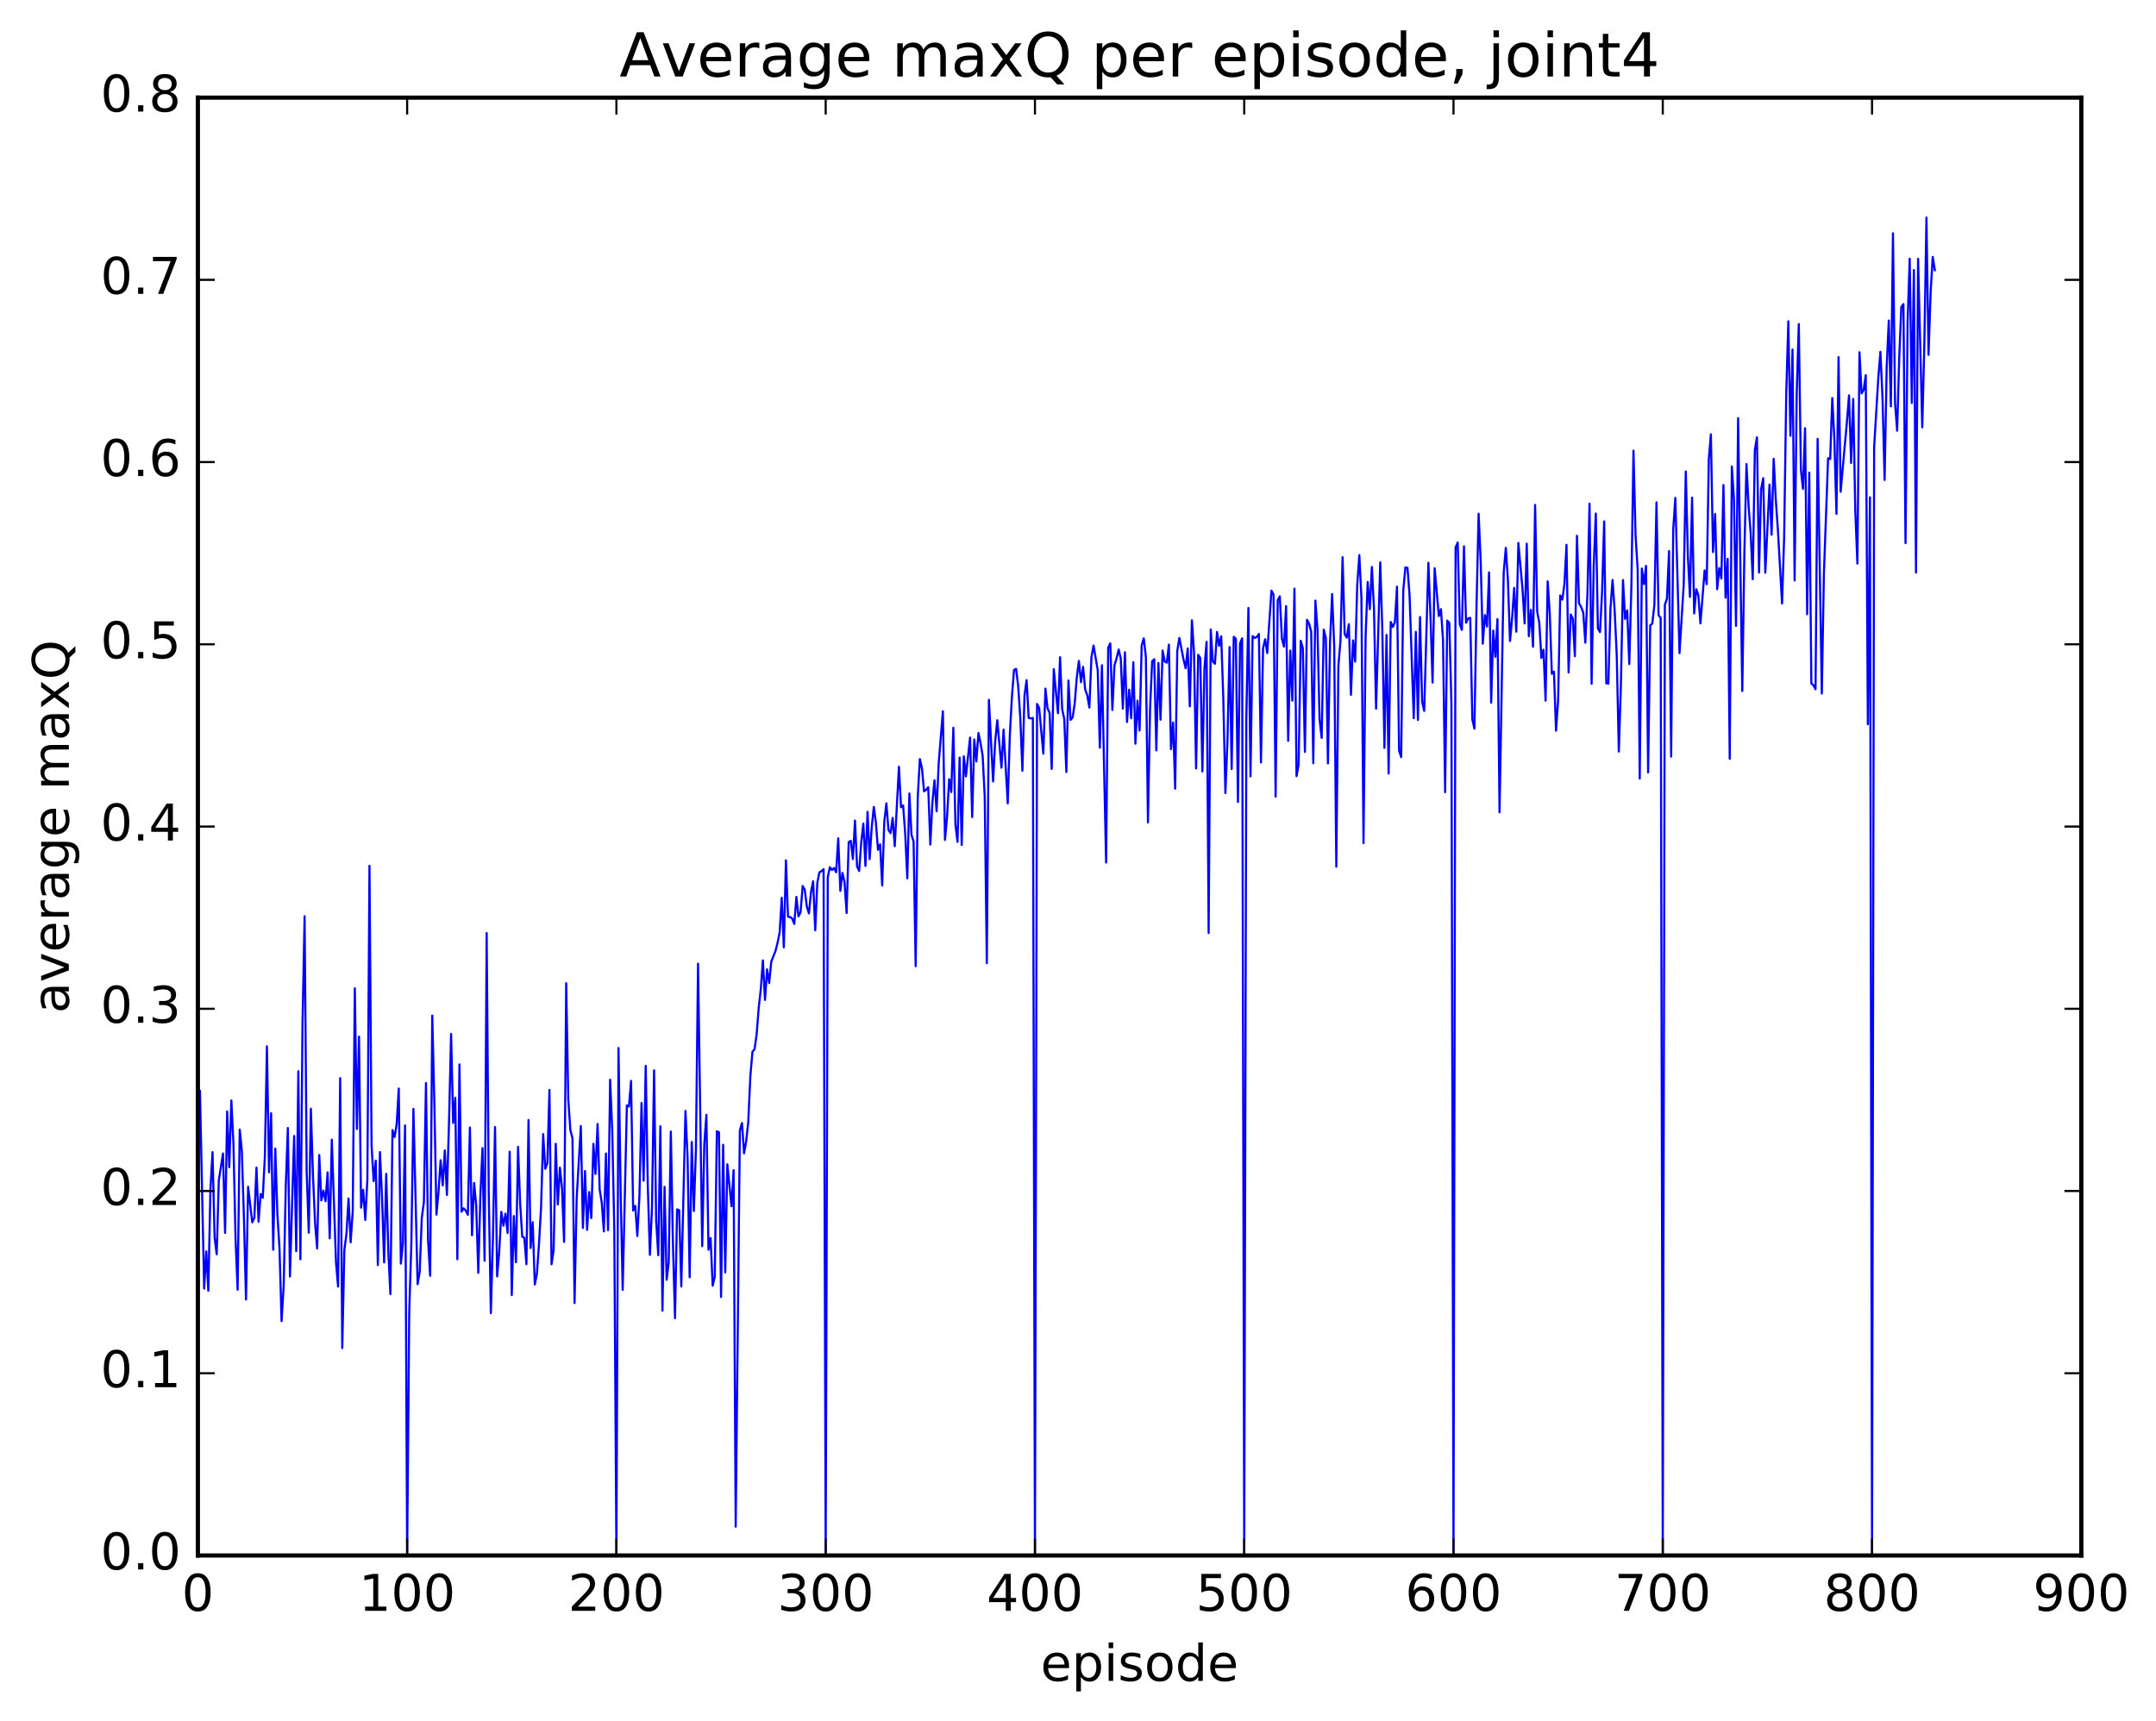 <?xml version="1.0" encoding="utf-8" standalone="no"?>
<!DOCTYPE svg PUBLIC "-//W3C//DTD SVG 1.1//EN"
  "http://www.w3.org/Graphics/SVG/1.1/DTD/svg11.dtd">
<!-- Created with matplotlib (http://matplotlib.org/) -->
<svg height="408pt" version="1.1" viewBox="0 0 511 408" width="511pt" xmlns="http://www.w3.org/2000/svg" xmlns:xlink="http://www.w3.org/1999/xlink">
 <defs>
  <style type="text/css">
*{stroke-linecap:butt;stroke-linejoin:round;stroke-miterlimit:100000;}
  </style>
 </defs>
 <g id="figure_1">
  <g id="patch_1">
   <path d="M 0 408.169 
L 511.95 408.169 
L 511.95 0 
L 0 0 
z
" style="fill:#ffffff;"/>
  </g>
  <g id="axes_1">
   <g id="patch_2">
    <path d="M 46.898 368.742 
L 493.298 368.742 
L 493.298 23.142 
L 46.898 23.142 
z
" style="fill:#ffffff;"/>
   </g>
   <g id="line2d_1">
    <path clip-path="url(#p484a977a6e)" d="M 47.394 258.633 
L 48.386 305.475 
L 48.882 296.656 
L 49.377 305.986 
L 49.873 281.97 
L 50.37 273.126 
L 50.865 293.361 
L 51.361 297.338 
L 51.858 279.833 
L 52.849 273.449 
L 53.346 292.278 
L 53.842 263.487 
L 54.337 276.694 
L 54.834 260.88 
L 55.33 271.113 
L 55.825 293.657 
L 56.322 305.744 
L 56.818 267.768 
L 57.313 272.715 
L 57.809 288.52 
L 58.306 308.063 
L 58.801 281.342 
L 59.794 289.768 
L 60.289 288.653 
L 60.785 276.797 
L 61.282 289.604 
L 61.778 283.055 
L 62.273 283.966 
L 62.77 274.312 
L 63.266 248.039 
L 63.761 277.912 
L 64.257 263.913 
L 64.754 296.261 
L 65.249 272.296 
L 65.746 287.853 
L 66.242 295.925 
L 66.737 313.183 
L 67.234 304.839 
L 67.73 281.268 
L 68.225 267.402 
L 68.722 302.604 
L 69.713 269.287 
L 70.21 296.608 
L 70.706 253.943 
L 71.201 298.528 
L 71.698 242.67 
L 72.194 217.204 
L 72.689 277.951 
L 73.186 292.227 
L 73.681 262.828 
L 74.177 278.586 
L 74.674 289.904 
L 75.169 295.955 
L 75.665 273.813 
L 76.162 284.57 
L 76.657 282.238 
L 77.153 284.767 
L 77.65 277.912 
L 78.145 293.558 
L 78.641 270.179 
L 79.633 299.134 
L 80.129 305.002 
L 80.626 255.592 
L 81.121 319.57 
L 81.618 296.309 
L 82.114 292.528 
L 82.609 284.11 
L 83.106 294.51 
L 83.602 287.115 
L 84.097 234.286 
L 84.594 267.627 
L 85.09 245.747 
L 85.585 286.295 
L 86.082 282.066 
L 86.578 289.198 
L 87.073 279.591 
L 87.57 205.245 
L 88.066 271.547 
L 88.561 280.011 
L 89.058 275.132 
L 89.553 299.905 
L 90.049 273.108 
L 90.546 283.869 
L 91.041 299.271 
L 91.537 278.279 
L 92.034 296.549 
L 92.529 306.78 
L 93.025 267.899 
L 93.522 269.53 
L 94.017 266.511 
L 94.513 258.04 
L 95.01 299.547 
L 95.505 294.636 
L 96.001 266.786 
L 96.498 368.742 
L 96.993 310.978 
L 97.49 294.899 
L 97.986 262.879 
L 98.978 304.436 
L 99.474 301.485 
L 99.969 288.682 
L 100.466 285.011 
L 100.962 256.753 
L 101.457 294.02 
L 101.954 302.435 
L 102.45 240.755 
L 102.945 261.295 
L 103.442 287.934 
L 103.938 282.487 
L 104.433 275.043 
L 104.93 281.006 
L 105.425 272.719 
L 105.921 283.276 
L 106.418 266.168 
L 106.913 245.117 
L 107.409 266.21 
L 107.906 260.211 
L 108.401 298.516 
L 108.897 252.326 
L 109.394 287.235 
L 109.889 286.445 
L 110.385 286.98 
L 110.882 287.985 
L 111.377 267.288 
L 111.874 292.831 
L 112.37 280.432 
L 112.865 285.774 
L 113.362 301.744 
L 113.858 283.356 
L 114.353 272.185 
L 114.85 298.868 
L 115.346 221.187 
L 115.841 282.984 
L 116.338 311.303 
L 116.834 293.389 
L 117.329 267.171 
L 117.826 302.585 
L 118.322 296.783 
L 118.817 287.294 
L 119.314 290.558 
L 119.809 287.706 
L 120.305 292.298 
L 120.802 273.025 
L 121.297 307.021 
L 121.793 288.267 
L 122.29 299.232 
L 122.785 271.878 
L 123.281 285.291 
L 123.778 293.185 
L 124.273 293.414 
L 124.769 299.691 
L 125.266 265.511 
L 125.761 295.846 
L 126.257 289.727 
L 126.754 304.501 
L 127.249 301.988 
L 127.746 294.921 
L 128.242 286.22 
L 128.738 268.841 
L 129.233 277.079 
L 129.73 275.713 
L 130.226 258.387 
L 130.721 299.711 
L 131.218 296.341 
L 131.714 271.141 
L 132.209 285.519 
L 132.706 276.809 
L 133.202 281.646 
L 133.697 294.414 
L 134.194 233.077 
L 134.69 260.669 
L 135.185 267.868 
L 135.681 269.833 
L 136.178 308.899 
L 136.673 284.194 
L 137.666 266.942 
L 138.161 291.1 
L 138.657 277.613 
L 139.154 291.552 
L 139.649 282.586 
L 140.145 288.764 
L 140.642 271.15 
L 141.137 278.302 
L 141.633 266.452 
L 142.13 282.014 
L 142.625 285.11 
L 143.121 291.91 
L 143.618 273.454 
L 144.113 291.616 
L 144.609 255.965 
L 145.106 267.931 
L 145.601 291.616 
L 146.097 368.742 
L 146.594 248.436 
L 147.089 282.015 
L 147.585 305.785 
L 148.577 262.039 
L 149.073 262.323 
L 149.57 256.242 
L 150.065 286.973 
L 150.561 285.871 
L 151.058 293.014 
L 151.554 283.597 
L 152.049 261.485 
L 152.546 279.887 
L 153.042 252.677 
L 153.537 281.18 
L 154.034 297.479 
L 154.53 286.354 
L 155.025 253.725 
L 155.522 289.425 
L 156.018 297.553 
L 156.513 266.994 
L 157.01 310.704 
L 157.506 281.342 
L 158.001 303.396 
L 158.498 299.224 
L 158.994 268.256 
L 159.489 294.574 
L 159.986 312.477 
L 160.482 286.689 
L 160.977 286.894 
L 161.474 304.973 
L 162.465 263.365 
L 162.962 274.292 
L 163.458 302.785 
L 163.953 270.716 
L 164.45 287.084 
L 164.946 272.457 
L 165.441 228.446 
L 166.434 295.407 
L 166.929 271.2 
L 167.425 264.277 
L 167.922 296.254 
L 168.417 293.51 
L 168.913 304.797 
L 169.41 302.589 
L 169.905 268.194 
L 170.401 268.405 
L 170.898 307.464 
L 171.393 271.378 
L 171.889 301.622 
L 172.386 276.011 
L 173.377 285.95 
L 173.874 277.393 
L 174.369 361.92 
L 175.362 267.97 
L 175.857 266.229 
L 176.353 273.41 
L 176.85 270.551 
L 177.345 266.069 
L 177.841 255.154 
L 178.338 249.331 
L 178.833 248.734 
L 179.329 245.24 
L 179.826 238.907 
L 180.321 234.466 
L 180.817 227.668 
L 181.314 237.043 
L 181.81 229.798 
L 182.305 233.042 
L 182.802 227.945 
L 183.793 225.468 
L 184.29 223.516 
L 184.786 221.058 
L 185.281 212.813 
L 185.778 224.577 
L 186.274 203.943 
L 186.769 217.335 
L 187.266 217.395 
L 187.762 217.752 
L 188.257 219.03 
L 188.754 212.616 
L 189.25 217.223 
L 189.745 216.252 
L 190.242 210.038 
L 190.738 210.901 
L 191.233 214.926 
L 191.73 216.53 
L 192.226 211.409 
L 192.721 208.909 
L 193.218 220.536 
L 193.714 209.291 
L 194.209 206.794 
L 194.706 206.526 
L 195.202 206.049 
L 195.697 368.742 
L 196.194 207.985 
L 196.69 205.574 
L 197.185 206.246 
L 197.681 205.773 
L 198.178 206.792 
L 198.673 198.729 
L 199.169 211.195 
L 199.666 206.939 
L 200.161 209.084 
L 200.657 216.44 
L 201.154 199.618 
L 201.649 199.331 
L 202.145 203.659 
L 202.642 194.517 
L 203.137 205.389 
L 203.633 206.48 
L 204.13 199.625 
L 204.625 195.245 
L 205.121 205.291 
L 205.618 192.451 
L 206.113 203.655 
L 206.609 196.107 
L 207.106 191.299 
L 207.601 195.077 
L 208.097 201.46 
L 208.594 200.163 
L 209.089 209.92 
L 209.585 194.853 
L 210.082 190.426 
L 210.577 196.735 
L 211.073 197.509 
L 211.57 193.891 
L 212.065 200.598 
L 213.058 181.746 
L 213.554 191.368 
L 214.049 190.952 
L 214.546 197.637 
L 215.042 208.224 
L 215.537 188.109 
L 216.034 197.89 
L 216.53 199.518 
L 217.025 229.049 
L 217.522 188.931 
L 218.018 179.943 
L 218.513 182.099 
L 219.01 187.593 
L 219.506 187.223 
L 220.001 186.619 
L 220.498 200.222 
L 220.994 190.157 
L 221.489 184.973 
L 221.986 192.329 
L 222.482 180.97 
L 223.474 168.613 
L 223.97 199.114 
L 224.465 193.708 
L 224.962 184.71 
L 225.458 187.772 
L 225.953 172.518 
L 226.45 195.481 
L 226.946 199.566 
L 227.441 179.593 
L 227.938 200.298 
L 228.434 179.294 
L 228.929 184.062 
L 229.922 174.849 
L 230.417 193.696 
L 230.913 175.309 
L 231.41 180.522 
L 231.905 173.758 
L 232.401 176.175 
L 232.898 179.16 
L 233.393 188.817 
L 233.889 228.336 
L 234.386 165.895 
L 235.377 185.251 
L 235.874 175.72 
L 236.369 170.732 
L 237.362 182.002 
L 237.857 172.959 
L 238.85 190.441 
L 239.345 174.25 
L 239.841 165.117 
L 240.338 158.826 
L 240.833 158.558 
L 241.329 162.733 
L 241.826 170.261 
L 242.321 182.712 
L 242.817 164.948 
L 243.314 161.23 
L 243.81 170.182 
L 244.305 170.295 
L 244.802 170.192 
L 245.298 368.742 
L 245.793 166.878 
L 246.29 167.834 
L 247.281 178.676 
L 247.778 163.23 
L 248.274 167.919 
L 248.769 168.987 
L 249.266 182.279 
L 249.762 158.635 
L 250.754 169.076 
L 251.25 155.807 
L 251.745 168.102 
L 252.242 170.445 
L 252.738 183.014 
L 253.233 161.332 
L 253.73 170.662 
L 254.226 170.099 
L 254.721 166.747 
L 255.218 160.57 
L 255.714 156.682 
L 256.209 161.725 
L 256.705 158.076 
L 257.202 163.47 
L 257.697 164.826 
L 258.193 167.735 
L 258.69 155.753 
L 259.185 153.033 
L 260.178 158.884 
L 260.673 177.247 
L 261.17 157.708 
L 262.161 204.482 
L 262.658 153.553 
L 263.154 152.512 
L 263.649 168.31 
L 264.146 157.721 
L 264.642 156.091 
L 265.137 153.967 
L 265.634 156.103 
L 266.13 167.984 
L 266.625 154.634 
L 267.122 171.167 
L 267.618 163.504 
L 268.113 170.263 
L 268.61 156.998 
L 269.106 176.305 
L 269.601 166.103 
L 270.098 173.167 
L 270.594 153.056 
L 271.089 151.325 
L 271.586 155.748 
L 272.082 194.953 
L 272.577 168.064 
L 273.074 156.784 
L 273.57 156.273 
L 274.065 177.882 
L 274.562 157.165 
L 275.058 170.607 
L 275.553 154.227 
L 276.05 156.834 
L 276.546 157.082 
L 277.041 152.811 
L 277.538 177.579 
L 278.034 171.29 
L 278.529 186.954 
L 279.026 154.302 
L 279.522 151.223 
L 280.514 156.345 
L 281.01 158.414 
L 281.505 153.714 
L 282.002 167.445 
L 282.498 147.043 
L 282.993 154.609 
L 283.49 182.169 
L 283.986 155.229 
L 284.481 155.995 
L 284.978 182.877 
L 285.474 158.391 
L 285.969 152.162 
L 286.466 221.189 
L 286.962 149.215 
L 287.457 156.832 
L 287.954 157.359 
L 288.45 149.799 
L 288.945 153.107 
L 289.442 150.852 
L 289.938 165.512 
L 290.433 187.999 
L 290.93 175.422 
L 291.425 153.389 
L 291.921 182.3 
L 292.418 150.959 
L 292.913 151.44 
L 293.409 190.117 
L 293.906 152.54 
L 294.401 151.323 
L 294.897 368.742 
L 295.394 170.488 
L 295.889 144.126 
L 296.385 184.049 
L 296.882 150.806 
L 297.377 151.236 
L 297.873 151.004 
L 298.37 150.298 
L 298.865 180.752 
L 299.361 153.699 
L 299.858 151.545 
L 300.353 154.809 
L 301.346 140.02 
L 301.841 140.966 
L 302.337 188.852 
L 302.834 142.297 
L 303.329 141.373 
L 303.825 151.373 
L 304.322 153.284 
L 304.817 143.683 
L 305.313 175.633 
L 305.81 154.225 
L 306.305 166.087 
L 306.801 139.541 
L 307.298 183.996 
L 307.793 181.168 
L 308.289 151.905 
L 308.786 153.672 
L 309.281 178.252 
L 309.777 146.927 
L 310.274 147.841 
L 310.769 149.771 
L 311.265 180.921 
L 311.762 142.373 
L 312.257 149.161 
L 312.753 170.471 
L 313.25 174.94 
L 313.745 149.251 
L 314.241 151.287 
L 314.738 180.975 
L 315.233 152.335 
L 315.729 140.822 
L 316.226 153.21 
L 316.721 205.462 
L 317.217 157.838 
L 317.714 151.876 
L 318.209 132.097 
L 318.705 150.294 
L 319.202 151.152 
L 319.697 147.974 
L 320.193 164.722 
L 320.69 151.818 
L 321.185 156.827 
L 321.682 138.618 
L 322.178 131.583 
L 322.673 141.746 
L 323.17 199.864 
L 323.666 150.823 
L 324.161 137.959 
L 324.658 144.417 
L 325.154 134.406 
L 325.649 144.249 
L 326.146 167.998 
L 327.137 133.308 
L 327.634 149.479 
L 328.13 177.297 
L 328.625 150.521 
L 329.122 183.373 
L 329.618 147.452 
L 330.113 148.623 
L 330.61 147.486 
L 331.106 139.068 
L 331.601 177.973 
L 332.098 179.488 
L 332.594 139.968 
L 333.089 134.515 
L 333.586 134.603 
L 334.082 141.005 
L 335.074 170.247 
L 335.57 149.796 
L 336.065 170.682 
L 336.562 146.272 
L 337.058 166.312 
L 337.553 168.53 
L 338.546 133.413 
L 339.041 146.079 
L 339.538 161.81 
L 340.034 134.709 
L 341.026 146.051 
L 341.522 144.395 
L 342.017 151.738 
L 342.514 187.802 
L 343.01 147.115 
L 343.505 147.685 
L 344.002 166.657 
L 344.498 368.742 
L 344.993 129.777 
L 345.49 128.614 
L 345.986 147.975 
L 346.481 149.326 
L 346.978 129.519 
L 347.474 147.633 
L 347.969 146.6 
L 348.466 146.478 
L 348.962 170.553 
L 349.457 172.736 
L 349.954 143.706 
L 350.45 121.781 
L 350.945 133.086 
L 351.442 152.586 
L 351.938 145.804 
L 352.433 148.526 
L 352.93 135.696 
L 353.425 166.571 
L 353.921 149.49 
L 354.418 155.705 
L 354.913 146.759 
L 355.409 192.568 
L 356.401 135.657 
L 356.897 129.875 
L 357.394 137.464 
L 357.889 151.959 
L 358.385 146.575 
L 358.882 139.377 
L 359.377 149.754 
L 359.873 128.711 
L 360.865 139.808 
L 361.361 147.799 
L 361.858 128.889 
L 362.353 150.807 
L 362.849 144.577 
L 363.346 153.322 
L 363.841 119.704 
L 364.337 145.009 
L 364.834 147.711 
L 365.329 155.985 
L 365.825 154.013 
L 366.322 166.096 
L 366.817 137.822 
L 367.313 145.433 
L 367.81 159.733 
L 368.305 159.22 
L 368.801 173.215 
L 369.298 165.889 
L 369.793 141.166 
L 370.289 142.143 
L 370.786 138.491 
L 371.281 129.155 
L 371.777 159.423 
L 372.274 145.669 
L 372.769 146.654 
L 373.265 155.561 
L 373.762 127.008 
L 374.257 143.042 
L 374.753 143.903 
L 375.25 145.212 
L 375.745 152.345 
L 376.241 140.886 
L 376.738 119.405 
L 377.233 162.103 
L 377.729 134.302 
L 378.226 121.746 
L 378.721 148.953 
L 379.217 149.845 
L 379.714 140.329 
L 380.209 123.614 
L 380.705 161.971 
L 381.202 162.052 
L 381.697 144.352 
L 382.193 137.485 
L 382.69 144.662 
L 383.185 155.265 
L 383.682 178.162 
L 384.178 162.287 
L 384.673 137.505 
L 385.17 146.716 
L 385.666 144.701 
L 386.161 157.432 
L 386.658 139.012 
L 387.154 106.842 
L 387.649 126.971 
L 388.146 134.914 
L 388.642 184.57 
L 389.137 134.772 
L 389.634 138.458 
L 390.13 134.156 
L 390.625 183.1 
L 391.122 148.242 
L 391.618 147.84 
L 392.113 143.349 
L 392.61 119.088 
L 393.106 145.851 
L 393.601 146.48 
L 394.098 368.742 
L 394.594 143.376 
L 395.089 141.906 
L 395.586 130.635 
L 396.082 179.374 
L 396.577 125.448 
L 397.074 118.031 
L 398.065 154.832 
L 399.058 138.609 
L 399.553 111.772 
L 400.05 131.819 
L 400.546 141.508 
L 401.041 117.969 
L 401.538 145.407 
L 402.034 139.691 
L 402.529 141.072 
L 403.026 147.777 
L 404.017 135.218 
L 404.514 138.482 
L 405.01 108.796 
L 405.505 102.964 
L 406.002 130.877 
L 406.498 121.842 
L 406.993 139.675 
L 407.49 134.672 
L 407.986 137.154 
L 408.481 114.979 
L 408.978 141.695 
L 409.474 132.457 
L 409.969 179.88 
L 410.466 110.574 
L 410.962 118.204 
L 411.457 148.381 
L 411.954 99.139 
L 412.945 163.813 
L 413.442 130.932 
L 413.938 110.01 
L 414.433 119.868 
L 414.93 126.343 
L 415.425 137.298 
L 415.921 106.659 
L 416.418 103.669 
L 416.913 135.709 
L 417.409 115.945 
L 417.906 113.368 
L 418.401 135.768 
L 419.394 114.874 
L 419.889 126.756 
L 420.385 108.773 
L 420.882 118.45 
L 421.377 125.488 
L 422.37 143.059 
L 422.865 127.316 
L 423.361 93.426 
L 423.858 76.161 
L 424.353 103.3 
L 424.849 82.86 
L 425.346 137.606 
L 425.841 93.331 
L 426.337 76.831 
L 426.834 111.365 
L 427.329 115.889 
L 427.825 101.503 
L 428.322 145.607 
L 428.817 112.047 
L 429.313 162.041 
L 429.81 162.431 
L 430.305 163.394 
L 430.801 104.013 
L 431.793 164.403 
L 432.289 135.963 
L 433.281 108.622 
L 433.777 108.831 
L 434.274 94.36 
L 434.769 104.124 
L 435.265 121.822 
L 435.762 84.651 
L 436.257 116.574 
L 437.745 99.971 
L 438.241 93.726 
L 438.738 109.76 
L 439.233 94.587 
L 439.729 121.125 
L 440.226 133.615 
L 440.721 83.501 
L 441.217 93.257 
L 441.714 92.428 
L 442.209 88.94 
L 442.705 171.684 
L 443.202 117.893 
L 443.697 368.742 
L 444.193 106.015 
L 445.185 89.556 
L 445.682 83.413 
L 446.178 94.255 
L 446.673 113.775 
L 447.17 86.991 
L 447.666 75.989 
L 448.161 96.334 
L 448.658 55.292 
L 449.154 95.559 
L 449.649 102.106 
L 450.146 84.7 
L 450.642 72.788 
L 451.137 72.091 
L 451.634 128.747 
L 452.13 76.291 
L 452.625 61.323 
L 453.122 95.522 
L 453.618 64.007 
L 454.113 135.734 
L 454.61 61.362 
L 455.601 101.295 
L 456.098 81.343 
L 456.594 51.581 
L 457.089 84.116 
L 457.586 69.29 
L 458.082 60.9 
L 458.577 64.052 
L 458.577 64.052 
" style="fill:none;stroke:#0000ff;stroke-linecap:square;stroke-width:0.5;"/>
   </g>
   <g id="patch_3">
    <path d="M 46.898 368.742 
L 46.898 23.142 
" style="fill:none;stroke:#000000;stroke-linecap:square;stroke-linejoin:miter;"/>
   </g>
   <g id="patch_4">
    <path d="M 493.298 368.742 
L 493.298 23.142 
" style="fill:none;stroke:#000000;stroke-linecap:square;stroke-linejoin:miter;"/>
   </g>
   <g id="patch_5">
    <path d="M 46.898 23.142 
L 493.298 23.142 
" style="fill:none;stroke:#000000;stroke-linecap:square;stroke-linejoin:miter;"/>
   </g>
   <g id="patch_6">
    <path d="M 46.898 368.742 
L 493.298 368.742 
" style="fill:none;stroke:#000000;stroke-linecap:square;stroke-linejoin:miter;"/>
   </g>
   <g id="matplotlib.axis_1">
    <g id="xtick_1">
     <g id="line2d_2">
      <defs>
       <path d="M 0 0 
L 0 -4 
" id="me96d4c1c82" style="stroke:#000000;stroke-width:0.5;"/>
      </defs>
      <g>
       <use style="stroke:#000000;stroke-width:0.5;" x="46.898" xlink:href="#me96d4c1c82" y="368.742"/>
      </g>
     </g>
     <g id="line2d_3">
      <defs>
       <path d="M 0 0 
L 0 4 
" id="m215345a33b" style="stroke:#000000;stroke-width:0.5;"/>
      </defs>
      <g>
       <use style="stroke:#000000;stroke-width:0.5;" x="46.898" xlink:href="#m215345a33b" y="23.142"/>
      </g>
     </g>
     <g id="text_1">
      <!-- 0 -->
      <defs>
       <path d="M 31.781 66.406 
Q 24.172 66.406 20.328 58.906 
Q 16.5 51.422 16.5 36.375 
Q 16.5 21.391 20.328 13.891 
Q 24.172 6.391 31.781 6.391 
Q 39.453 6.391 43.281 13.891 
Q 47.125 21.391 47.125 36.375 
Q 47.125 51.422 43.281 58.906 
Q 39.453 66.406 31.781 66.406 
M 31.781 74.219 
Q 44.047 74.219 50.516 64.516 
Q 56.984 54.828 56.984 36.375 
Q 56.984 17.969 50.516 8.266 
Q 44.047 -1.422 31.781 -1.422 
Q 19.531 -1.422 13.062 8.266 
Q 6.594 17.969 6.594 36.375 
Q 6.594 54.828 13.062 64.516 
Q 19.531 74.219 31.781 74.219 
" id="BitstreamVeraSans-Roman-30"/>
      </defs>
      <g transform="translate(43.08 381.86)scale(0.12 -0.12)">
       <use xlink:href="#BitstreamVeraSans-Roman-30"/>
      </g>
     </g>
    </g>
    <g id="xtick_2">
     <g id="line2d_4">
      <g>
       <use style="stroke:#000000;stroke-width:0.5;" x="96.498" xlink:href="#me96d4c1c82" y="368.742"/>
      </g>
     </g>
     <g id="line2d_5">
      <g>
       <use style="stroke:#000000;stroke-width:0.5;" x="96.498" xlink:href="#m215345a33b" y="23.142"/>
      </g>
     </g>
     <g id="text_2">
      <!-- 100 -->
      <defs>
       <path d="M 12.406 8.297 
L 28.516 8.297 
L 28.516 63.922 
L 10.984 60.406 
L 10.984 69.391 
L 28.422 72.906 
L 38.281 72.906 
L 38.281 8.297 
L 54.391 8.297 
L 54.391 0 
L 12.406 0 
z
" id="BitstreamVeraSans-Roman-31"/>
      </defs>
      <g transform="translate(85.045 381.86)scale(0.12 -0.12)">
       <use xlink:href="#BitstreamVeraSans-Roman-31"/>
       <use x="63.623" xlink:href="#BitstreamVeraSans-Roman-30"/>
       <use x="127.246" xlink:href="#BitstreamVeraSans-Roman-30"/>
      </g>
     </g>
    </g>
    <g id="xtick_3">
     <g id="line2d_6">
      <g>
       <use style="stroke:#000000;stroke-width:0.5;" x="146.097" xlink:href="#me96d4c1c82" y="368.742"/>
      </g>
     </g>
     <g id="line2d_7">
      <g>
       <use style="stroke:#000000;stroke-width:0.5;" x="146.097" xlink:href="#m215345a33b" y="23.142"/>
      </g>
     </g>
     <g id="text_3">
      <!-- 200 -->
      <defs>
       <path d="M 19.188 8.297 
L 53.609 8.297 
L 53.609 0 
L 7.328 0 
L 7.328 8.297 
Q 12.938 14.109 22.625 23.891 
Q 32.328 33.688 34.812 36.531 
Q 39.547 41.844 41.422 45.531 
Q 43.312 49.219 43.312 52.781 
Q 43.312 58.594 39.234 62.25 
Q 35.156 65.922 28.609 65.922 
Q 23.969 65.922 18.812 64.312 
Q 13.672 62.703 7.812 59.422 
L 7.812 69.391 
Q 13.766 71.781 18.938 73 
Q 24.125 74.219 28.422 74.219 
Q 39.75 74.219 46.484 68.547 
Q 53.219 62.891 53.219 53.422 
Q 53.219 48.922 51.531 44.891 
Q 49.859 40.875 45.406 35.406 
Q 44.188 33.984 37.641 27.219 
Q 31.109 20.453 19.188 8.297 
" id="BitstreamVeraSans-Roman-32"/>
      </defs>
      <g transform="translate(134.645 381.86)scale(0.12 -0.12)">
       <use xlink:href="#BitstreamVeraSans-Roman-32"/>
       <use x="63.623" xlink:href="#BitstreamVeraSans-Roman-30"/>
       <use x="127.246" xlink:href="#BitstreamVeraSans-Roman-30"/>
      </g>
     </g>
    </g>
    <g id="xtick_4">
     <g id="line2d_8">
      <g>
       <use style="stroke:#000000;stroke-width:0.5;" x="195.697" xlink:href="#me96d4c1c82" y="368.742"/>
      </g>
     </g>
     <g id="line2d_9">
      <g>
       <use style="stroke:#000000;stroke-width:0.5;" x="195.697" xlink:href="#m215345a33b" y="23.142"/>
      </g>
     </g>
     <g id="text_4">
      <!-- 300 -->
      <defs>
       <path d="M 40.578 39.312 
Q 47.656 37.797 51.625 33 
Q 55.609 28.219 55.609 21.188 
Q 55.609 10.406 48.188 4.484 
Q 40.766 -1.422 27.094 -1.422 
Q 22.516 -1.422 17.656 -0.516 
Q 12.797 0.391 7.625 2.203 
L 7.625 11.719 
Q 11.719 9.328 16.594 8.109 
Q 21.484 6.891 26.812 6.891 
Q 36.078 6.891 40.938 10.547 
Q 45.797 14.203 45.797 21.188 
Q 45.797 27.641 41.281 31.266 
Q 36.766 34.906 28.719 34.906 
L 20.219 34.906 
L 20.219 43.016 
L 29.109 43.016 
Q 36.375 43.016 40.234 45.922 
Q 44.094 48.828 44.094 54.297 
Q 44.094 59.906 40.109 62.906 
Q 36.141 65.922 28.719 65.922 
Q 24.656 65.922 20.016 65.031 
Q 15.375 64.156 9.812 62.312 
L 9.812 71.094 
Q 15.438 72.656 20.344 73.438 
Q 25.25 74.219 29.594 74.219 
Q 40.828 74.219 47.359 69.109 
Q 53.906 64.016 53.906 55.328 
Q 53.906 49.266 50.438 45.094 
Q 46.969 40.922 40.578 39.312 
" id="BitstreamVeraSans-Roman-33"/>
      </defs>
      <g transform="translate(184.245 381.86)scale(0.12 -0.12)">
       <use xlink:href="#BitstreamVeraSans-Roman-33"/>
       <use x="63.623" xlink:href="#BitstreamVeraSans-Roman-30"/>
       <use x="127.246" xlink:href="#BitstreamVeraSans-Roman-30"/>
      </g>
     </g>
    </g>
    <g id="xtick_5">
     <g id="line2d_10">
      <g>
       <use style="stroke:#000000;stroke-width:0.5;" x="245.298" xlink:href="#me96d4c1c82" y="368.742"/>
      </g>
     </g>
     <g id="line2d_11">
      <g>
       <use style="stroke:#000000;stroke-width:0.5;" x="245.298" xlink:href="#m215345a33b" y="23.142"/>
      </g>
     </g>
     <g id="text_5">
      <!-- 400 -->
      <defs>
       <path d="M 37.797 64.312 
L 12.891 25.391 
L 37.797 25.391 
z
M 35.203 72.906 
L 47.609 72.906 
L 47.609 25.391 
L 58.016 25.391 
L 58.016 17.188 
L 47.609 17.188 
L 47.609 0 
L 37.797 0 
L 37.797 17.188 
L 4.891 17.188 
L 4.891 26.703 
z
" id="BitstreamVeraSans-Roman-34"/>
      </defs>
      <g transform="translate(233.845 381.86)scale(0.12 -0.12)">
       <use xlink:href="#BitstreamVeraSans-Roman-34"/>
       <use x="63.623" xlink:href="#BitstreamVeraSans-Roman-30"/>
       <use x="127.246" xlink:href="#BitstreamVeraSans-Roman-30"/>
      </g>
     </g>
    </g>
    <g id="xtick_6">
     <g id="line2d_12">
      <g>
       <use style="stroke:#000000;stroke-width:0.5;" x="294.897" xlink:href="#me96d4c1c82" y="368.742"/>
      </g>
     </g>
     <g id="line2d_13">
      <g>
       <use style="stroke:#000000;stroke-width:0.5;" x="294.897" xlink:href="#m215345a33b" y="23.142"/>
      </g>
     </g>
     <g id="text_6">
      <!-- 500 -->
      <defs>
       <path d="M 10.797 72.906 
L 49.516 72.906 
L 49.516 64.594 
L 19.828 64.594 
L 19.828 46.734 
Q 21.969 47.469 24.109 47.828 
Q 26.266 48.188 28.422 48.188 
Q 40.625 48.188 47.75 41.5 
Q 54.891 34.812 54.891 23.391 
Q 54.891 11.625 47.562 5.094 
Q 40.234 -1.422 26.906 -1.422 
Q 22.312 -1.422 17.547 -0.641 
Q 12.797 0.141 7.719 1.703 
L 7.719 11.625 
Q 12.109 9.234 16.797 8.062 
Q 21.484 6.891 26.703 6.891 
Q 35.156 6.891 40.078 11.328 
Q 45.016 15.766 45.016 23.391 
Q 45.016 31 40.078 35.438 
Q 35.156 39.891 26.703 39.891 
Q 22.75 39.891 18.812 39.016 
Q 14.891 38.141 10.797 36.281 
z
" id="BitstreamVeraSans-Roman-35"/>
      </defs>
      <g transform="translate(283.445 381.86)scale(0.12 -0.12)">
       <use xlink:href="#BitstreamVeraSans-Roman-35"/>
       <use x="63.623" xlink:href="#BitstreamVeraSans-Roman-30"/>
       <use x="127.246" xlink:href="#BitstreamVeraSans-Roman-30"/>
      </g>
     </g>
    </g>
    <g id="xtick_7">
     <g id="line2d_14">
      <g>
       <use style="stroke:#000000;stroke-width:0.5;" x="344.498" xlink:href="#me96d4c1c82" y="368.742"/>
      </g>
     </g>
     <g id="line2d_15">
      <g>
       <use style="stroke:#000000;stroke-width:0.5;" x="344.498" xlink:href="#m215345a33b" y="23.142"/>
      </g>
     </g>
     <g id="text_7">
      <!-- 600 -->
      <defs>
       <path d="M 33.016 40.375 
Q 26.375 40.375 22.484 35.828 
Q 18.609 31.297 18.609 23.391 
Q 18.609 15.531 22.484 10.953 
Q 26.375 6.391 33.016 6.391 
Q 39.656 6.391 43.531 10.953 
Q 47.406 15.531 47.406 23.391 
Q 47.406 31.297 43.531 35.828 
Q 39.656 40.375 33.016 40.375 
M 52.594 71.297 
L 52.594 62.312 
Q 48.875 64.062 45.094 64.984 
Q 41.312 65.922 37.594 65.922 
Q 27.828 65.922 22.672 59.328 
Q 17.531 52.734 16.797 39.406 
Q 19.672 43.656 24.016 45.922 
Q 28.375 48.188 33.594 48.188 
Q 44.578 48.188 50.953 41.516 
Q 57.328 34.859 57.328 23.391 
Q 57.328 12.156 50.688 5.359 
Q 44.047 -1.422 33.016 -1.422 
Q 20.359 -1.422 13.672 8.266 
Q 6.984 17.969 6.984 36.375 
Q 6.984 53.656 15.188 63.938 
Q 23.391 74.219 37.203 74.219 
Q 40.922 74.219 44.703 73.484 
Q 48.484 72.75 52.594 71.297 
" id="BitstreamVeraSans-Roman-36"/>
      </defs>
      <g transform="translate(333.045 381.86)scale(0.12 -0.12)">
       <use xlink:href="#BitstreamVeraSans-Roman-36"/>
       <use x="63.623" xlink:href="#BitstreamVeraSans-Roman-30"/>
       <use x="127.246" xlink:href="#BitstreamVeraSans-Roman-30"/>
      </g>
     </g>
    </g>
    <g id="xtick_8">
     <g id="line2d_16">
      <g>
       <use style="stroke:#000000;stroke-width:0.5;" x="394.098" xlink:href="#me96d4c1c82" y="368.742"/>
      </g>
     </g>
     <g id="line2d_17">
      <g>
       <use style="stroke:#000000;stroke-width:0.5;" x="394.098" xlink:href="#m215345a33b" y="23.142"/>
      </g>
     </g>
     <g id="text_8">
      <!-- 700 -->
      <defs>
       <path d="M 8.203 72.906 
L 55.078 72.906 
L 55.078 68.703 
L 28.609 0 
L 18.312 0 
L 43.219 64.594 
L 8.203 64.594 
z
" id="BitstreamVeraSans-Roman-37"/>
      </defs>
      <g transform="translate(382.645 381.86)scale(0.12 -0.12)">
       <use xlink:href="#BitstreamVeraSans-Roman-37"/>
       <use x="63.623" xlink:href="#BitstreamVeraSans-Roman-30"/>
       <use x="127.246" xlink:href="#BitstreamVeraSans-Roman-30"/>
      </g>
     </g>
    </g>
    <g id="xtick_9">
     <g id="line2d_18">
      <g>
       <use style="stroke:#000000;stroke-width:0.5;" x="443.697" xlink:href="#me96d4c1c82" y="368.742"/>
      </g>
     </g>
     <g id="line2d_19">
      <g>
       <use style="stroke:#000000;stroke-width:0.5;" x="443.697" xlink:href="#m215345a33b" y="23.142"/>
      </g>
     </g>
     <g id="text_9">
      <!-- 800 -->
      <defs>
       <path d="M 31.781 34.625 
Q 24.75 34.625 20.719 30.859 
Q 16.703 27.094 16.703 20.516 
Q 16.703 13.922 20.719 10.156 
Q 24.75 6.391 31.781 6.391 
Q 38.812 6.391 42.859 10.172 
Q 46.922 13.969 46.922 20.516 
Q 46.922 27.094 42.891 30.859 
Q 38.875 34.625 31.781 34.625 
M 21.922 38.812 
Q 15.578 40.375 12.031 44.719 
Q 8.5 49.078 8.5 55.328 
Q 8.5 64.062 14.719 69.141 
Q 20.953 74.219 31.781 74.219 
Q 42.672 74.219 48.875 69.141 
Q 55.078 64.062 55.078 55.328 
Q 55.078 49.078 51.531 44.719 
Q 48 40.375 41.703 38.812 
Q 48.828 37.156 52.797 32.312 
Q 56.781 27.484 56.781 20.516 
Q 56.781 9.906 50.312 4.234 
Q 43.844 -1.422 31.781 -1.422 
Q 19.734 -1.422 13.25 4.234 
Q 6.781 9.906 6.781 20.516 
Q 6.781 27.484 10.781 32.312 
Q 14.797 37.156 21.922 38.812 
M 18.312 54.391 
Q 18.312 48.734 21.844 45.562 
Q 25.391 42.391 31.781 42.391 
Q 38.141 42.391 41.719 45.562 
Q 45.312 48.734 45.312 54.391 
Q 45.312 60.062 41.719 63.234 
Q 38.141 66.406 31.781 66.406 
Q 25.391 66.406 21.844 63.234 
Q 18.312 60.062 18.312 54.391 
" id="BitstreamVeraSans-Roman-38"/>
      </defs>
      <g transform="translate(432.245 381.86)scale(0.12 -0.12)">
       <use xlink:href="#BitstreamVeraSans-Roman-38"/>
       <use x="63.623" xlink:href="#BitstreamVeraSans-Roman-30"/>
       <use x="127.246" xlink:href="#BitstreamVeraSans-Roman-30"/>
      </g>
     </g>
    </g>
    <g id="xtick_10">
     <g id="line2d_20">
      <g>
       <use style="stroke:#000000;stroke-width:0.5;" x="493.298" xlink:href="#me96d4c1c82" y="368.742"/>
      </g>
     </g>
     <g id="line2d_21">
      <g>
       <use style="stroke:#000000;stroke-width:0.5;" x="493.298" xlink:href="#m215345a33b" y="23.142"/>
      </g>
     </g>
     <g id="text_10">
      <!-- 900 -->
      <defs>
       <path d="M 10.984 1.516 
L 10.984 10.5 
Q 14.703 8.734 18.5 7.812 
Q 22.312 6.891 25.984 6.891 
Q 35.75 6.891 40.891 13.453 
Q 46.047 20.016 46.781 33.406 
Q 43.953 29.203 39.594 26.953 
Q 35.25 24.703 29.984 24.703 
Q 19.047 24.703 12.672 31.312 
Q 6.297 37.938 6.297 49.422 
Q 6.297 60.641 12.938 67.422 
Q 19.578 74.219 30.609 74.219 
Q 43.266 74.219 49.922 64.516 
Q 56.594 54.828 56.594 36.375 
Q 56.594 19.141 48.406 8.859 
Q 40.234 -1.422 26.422 -1.422 
Q 22.703 -1.422 18.891 -0.688 
Q 15.094 0.047 10.984 1.516 
M 30.609 32.422 
Q 37.25 32.422 41.125 36.953 
Q 45.016 41.5 45.016 49.422 
Q 45.016 57.281 41.125 61.844 
Q 37.25 66.406 30.609 66.406 
Q 23.969 66.406 20.094 61.844 
Q 16.219 57.281 16.219 49.422 
Q 16.219 41.5 20.094 36.953 
Q 23.969 32.422 30.609 32.422 
" id="BitstreamVeraSans-Roman-39"/>
      </defs>
      <g transform="translate(481.845 381.86)scale(0.12 -0.12)">
       <use xlink:href="#BitstreamVeraSans-Roman-39"/>
       <use x="63.623" xlink:href="#BitstreamVeraSans-Roman-30"/>
       <use x="127.246" xlink:href="#BitstreamVeraSans-Roman-30"/>
      </g>
     </g>
    </g>
    <g id="text_11">
     <!-- episode -->
     <defs>
      <path d="M 45.406 46.391 
L 45.406 75.984 
L 54.391 75.984 
L 54.391 0 
L 45.406 0 
L 45.406 8.203 
Q 42.578 3.328 38.25 0.953 
Q 33.938 -1.422 27.875 -1.422 
Q 17.969 -1.422 11.734 6.484 
Q 5.516 14.406 5.516 27.297 
Q 5.516 40.188 11.734 48.094 
Q 17.969 56 27.875 56 
Q 33.938 56 38.25 53.625 
Q 42.578 51.266 45.406 46.391 
M 14.797 27.297 
Q 14.797 17.391 18.875 11.75 
Q 22.953 6.109 30.078 6.109 
Q 37.203 6.109 41.297 11.75 
Q 45.406 17.391 45.406 27.297 
Q 45.406 37.203 41.297 42.844 
Q 37.203 48.484 30.078 48.484 
Q 22.953 48.484 18.875 42.844 
Q 14.797 37.203 14.797 27.297 
" id="BitstreamVeraSans-Roman-64"/>
      <path d="M 18.109 8.203 
L 18.109 -20.797 
L 9.078 -20.797 
L 9.078 54.688 
L 18.109 54.688 
L 18.109 46.391 
Q 20.953 51.266 25.266 53.625 
Q 29.594 56 35.594 56 
Q 45.562 56 51.781 48.094 
Q 58.016 40.188 58.016 27.297 
Q 58.016 14.406 51.781 6.484 
Q 45.562 -1.422 35.594 -1.422 
Q 29.594 -1.422 25.266 0.953 
Q 20.953 3.328 18.109 8.203 
M 48.688 27.297 
Q 48.688 37.203 44.609 42.844 
Q 40.531 48.484 33.406 48.484 
Q 26.266 48.484 22.188 42.844 
Q 18.109 37.203 18.109 27.297 
Q 18.109 17.391 22.188 11.75 
Q 26.266 6.109 33.406 6.109 
Q 40.531 6.109 44.609 11.75 
Q 48.688 17.391 48.688 27.297 
" id="BitstreamVeraSans-Roman-70"/>
      <path d="M 30.609 48.391 
Q 23.391 48.391 19.188 42.75 
Q 14.984 37.109 14.984 27.297 
Q 14.984 17.484 19.156 11.844 
Q 23.344 6.203 30.609 6.203 
Q 37.797 6.203 41.984 11.859 
Q 46.188 17.531 46.188 27.297 
Q 46.188 37.016 41.984 42.703 
Q 37.797 48.391 30.609 48.391 
M 30.609 56 
Q 42.328 56 49.016 48.375 
Q 55.719 40.766 55.719 27.297 
Q 55.719 13.875 49.016 6.219 
Q 42.328 -1.422 30.609 -1.422 
Q 18.844 -1.422 12.172 6.219 
Q 5.516 13.875 5.516 27.297 
Q 5.516 40.766 12.172 48.375 
Q 18.844 56 30.609 56 
" id="BitstreamVeraSans-Roman-6f"/>
      <path d="M 44.281 53.078 
L 44.281 44.578 
Q 40.484 46.531 36.375 47.5 
Q 32.281 48.484 27.875 48.484 
Q 21.188 48.484 17.844 46.438 
Q 14.5 44.391 14.5 40.281 
Q 14.5 37.156 16.891 35.375 
Q 19.281 33.594 26.516 31.984 
L 29.594 31.297 
Q 39.156 29.25 43.188 25.516 
Q 47.219 21.781 47.219 15.094 
Q 47.219 7.469 41.188 3.016 
Q 35.156 -1.422 24.609 -1.422 
Q 20.219 -1.422 15.453 -0.562 
Q 10.688 0.297 5.422 2 
L 5.422 11.281 
Q 10.406 8.688 15.234 7.391 
Q 20.062 6.109 24.812 6.109 
Q 31.156 6.109 34.562 8.281 
Q 37.984 10.453 37.984 14.406 
Q 37.984 18.062 35.516 20.016 
Q 33.062 21.969 24.703 23.781 
L 21.578 24.516 
Q 13.234 26.266 9.516 29.906 
Q 5.812 33.547 5.812 39.891 
Q 5.812 47.609 11.281 51.797 
Q 16.75 56 26.812 56 
Q 31.781 56 36.172 55.266 
Q 40.578 54.547 44.281 53.078 
" id="BitstreamVeraSans-Roman-73"/>
      <path d="M 56.203 29.594 
L 56.203 25.203 
L 14.891 25.203 
Q 15.484 15.922 20.484 11.062 
Q 25.484 6.203 34.422 6.203 
Q 39.594 6.203 44.453 7.469 
Q 49.312 8.734 54.109 11.281 
L 54.109 2.781 
Q 49.266 0.734 44.188 -0.344 
Q 39.109 -1.422 33.891 -1.422 
Q 20.797 -1.422 13.156 6.188 
Q 5.516 13.812 5.516 26.812 
Q 5.516 40.234 12.766 48.109 
Q 20.016 56 32.328 56 
Q 43.359 56 49.781 48.891 
Q 56.203 41.797 56.203 29.594 
M 47.219 32.234 
Q 47.125 39.594 43.094 43.984 
Q 39.062 48.391 32.422 48.391 
Q 24.906 48.391 20.391 44.141 
Q 15.875 39.891 15.188 32.172 
z
" id="BitstreamVeraSans-Roman-65"/>
      <path d="M 9.422 54.688 
L 18.406 54.688 
L 18.406 0 
L 9.422 0 
z
M 9.422 75.984 
L 18.406 75.984 
L 18.406 64.594 
L 9.422 64.594 
z
" id="BitstreamVeraSans-Roman-69"/>
     </defs>
     <g transform="translate(246.632 398.474)scale(0.12 -0.12)">
      <use xlink:href="#BitstreamVeraSans-Roman-65"/>
      <use x="61.523" xlink:href="#BitstreamVeraSans-Roman-70"/>
      <use x="125.0" xlink:href="#BitstreamVeraSans-Roman-69"/>
      <use x="152.783" xlink:href="#BitstreamVeraSans-Roman-73"/>
      <use x="204.883" xlink:href="#BitstreamVeraSans-Roman-6f"/>
      <use x="266.064" xlink:href="#BitstreamVeraSans-Roman-64"/>
      <use x="329.541" xlink:href="#BitstreamVeraSans-Roman-65"/>
     </g>
    </g>
   </g>
   <g id="matplotlib.axis_2">
    <g id="ytick_1">
     <g id="line2d_22">
      <defs>
       <path d="M 0 0 
L 4 0 
" id="mb6118563cd" style="stroke:#000000;stroke-width:0.5;"/>
      </defs>
      <g>
       <use style="stroke:#000000;stroke-width:0.5;" x="46.898" xlink:href="#mb6118563cd" y="368.742"/>
      </g>
     </g>
     <g id="line2d_23">
      <defs>
       <path d="M 0 0 
L -4 0 
" id="meb75872779" style="stroke:#000000;stroke-width:0.5;"/>
      </defs>
      <g>
       <use style="stroke:#000000;stroke-width:0.5;" x="493.298" xlink:href="#meb75872779" y="368.742"/>
      </g>
     </g>
     <g id="text_12">
      <!-- 0.0 -->
      <defs>
       <path d="M 10.688 12.406 
L 21 12.406 
L 21 0 
L 10.688 0 
z
" id="BitstreamVeraSans-Roman-2e"/>
      </defs>
      <g transform="translate(23.814 372.053)scale(0.12 -0.12)">
       <use xlink:href="#BitstreamVeraSans-Roman-30"/>
       <use x="63.623" xlink:href="#BitstreamVeraSans-Roman-2e"/>
       <use x="95.41" xlink:href="#BitstreamVeraSans-Roman-30"/>
      </g>
     </g>
    </g>
    <g id="ytick_2">
     <g id="line2d_24">
      <g>
       <use style="stroke:#000000;stroke-width:0.5;" x="46.898" xlink:href="#mb6118563cd" y="325.542"/>
      </g>
     </g>
     <g id="line2d_25">
      <g>
       <use style="stroke:#000000;stroke-width:0.5;" x="493.298" xlink:href="#meb75872779" y="325.542"/>
      </g>
     </g>
     <g id="text_13">
      <!-- 0.1 -->
      <g transform="translate(23.814 328.853)scale(0.12 -0.12)">
       <use xlink:href="#BitstreamVeraSans-Roman-30"/>
       <use x="63.623" xlink:href="#BitstreamVeraSans-Roman-2e"/>
       <use x="95.41" xlink:href="#BitstreamVeraSans-Roman-31"/>
      </g>
     </g>
    </g>
    <g id="ytick_3">
     <g id="line2d_26">
      <g>
       <use style="stroke:#000000;stroke-width:0.5;" x="46.898" xlink:href="#mb6118563cd" y="282.342"/>
      </g>
     </g>
     <g id="line2d_27">
      <g>
       <use style="stroke:#000000;stroke-width:0.5;" x="493.298" xlink:href="#meb75872779" y="282.342"/>
      </g>
     </g>
     <g id="text_14">
      <!-- 0.2 -->
      <g transform="translate(23.814 285.653)scale(0.12 -0.12)">
       <use xlink:href="#BitstreamVeraSans-Roman-30"/>
       <use x="63.623" xlink:href="#BitstreamVeraSans-Roman-2e"/>
       <use x="95.41" xlink:href="#BitstreamVeraSans-Roman-32"/>
      </g>
     </g>
    </g>
    <g id="ytick_4">
     <g id="line2d_28">
      <g>
       <use style="stroke:#000000;stroke-width:0.5;" x="46.898" xlink:href="#mb6118563cd" y="239.142"/>
      </g>
     </g>
     <g id="line2d_29">
      <g>
       <use style="stroke:#000000;stroke-width:0.5;" x="493.298" xlink:href="#meb75872779" y="239.142"/>
      </g>
     </g>
     <g id="text_15">
      <!-- 0.3 -->
      <g transform="translate(23.814 242.453)scale(0.12 -0.12)">
       <use xlink:href="#BitstreamVeraSans-Roman-30"/>
       <use x="63.623" xlink:href="#BitstreamVeraSans-Roman-2e"/>
       <use x="95.41" xlink:href="#BitstreamVeraSans-Roman-33"/>
      </g>
     </g>
    </g>
    <g id="ytick_5">
     <g id="line2d_30">
      <g>
       <use style="stroke:#000000;stroke-width:0.5;" x="46.898" xlink:href="#mb6118563cd" y="195.942"/>
      </g>
     </g>
     <g id="line2d_31">
      <g>
       <use style="stroke:#000000;stroke-width:0.5;" x="493.298" xlink:href="#meb75872779" y="195.942"/>
      </g>
     </g>
     <g id="text_16">
      <!-- 0.4 -->
      <g transform="translate(23.814 199.253)scale(0.12 -0.12)">
       <use xlink:href="#BitstreamVeraSans-Roman-30"/>
       <use x="63.623" xlink:href="#BitstreamVeraSans-Roman-2e"/>
       <use x="95.41" xlink:href="#BitstreamVeraSans-Roman-34"/>
      </g>
     </g>
    </g>
    <g id="ytick_6">
     <g id="line2d_32">
      <g>
       <use style="stroke:#000000;stroke-width:0.5;" x="46.898" xlink:href="#mb6118563cd" y="152.742"/>
      </g>
     </g>
     <g id="line2d_33">
      <g>
       <use style="stroke:#000000;stroke-width:0.5;" x="493.298" xlink:href="#meb75872779" y="152.742"/>
      </g>
     </g>
     <g id="text_17">
      <!-- 0.5 -->
      <g transform="translate(23.814 156.053)scale(0.12 -0.12)">
       <use xlink:href="#BitstreamVeraSans-Roman-30"/>
       <use x="63.623" xlink:href="#BitstreamVeraSans-Roman-2e"/>
       <use x="95.41" xlink:href="#BitstreamVeraSans-Roman-35"/>
      </g>
     </g>
    </g>
    <g id="ytick_7">
     <g id="line2d_34">
      <g>
       <use style="stroke:#000000;stroke-width:0.5;" x="46.898" xlink:href="#mb6118563cd" y="109.542"/>
      </g>
     </g>
     <g id="line2d_35">
      <g>
       <use style="stroke:#000000;stroke-width:0.5;" x="493.298" xlink:href="#meb75872779" y="109.542"/>
      </g>
     </g>
     <g id="text_18">
      <!-- 0.6 -->
      <g transform="translate(23.814 112.853)scale(0.12 -0.12)">
       <use xlink:href="#BitstreamVeraSans-Roman-30"/>
       <use x="63.623" xlink:href="#BitstreamVeraSans-Roman-2e"/>
       <use x="95.41" xlink:href="#BitstreamVeraSans-Roman-36"/>
      </g>
     </g>
    </g>
    <g id="ytick_8">
     <g id="line2d_36">
      <g>
       <use style="stroke:#000000;stroke-width:0.5;" x="46.898" xlink:href="#mb6118563cd" y="66.342"/>
      </g>
     </g>
     <g id="line2d_37">
      <g>
       <use style="stroke:#000000;stroke-width:0.5;" x="493.298" xlink:href="#meb75872779" y="66.342"/>
      </g>
     </g>
     <g id="text_19">
      <!-- 0.7 -->
      <g transform="translate(23.814 69.653)scale(0.12 -0.12)">
       <use xlink:href="#BitstreamVeraSans-Roman-30"/>
       <use x="63.623" xlink:href="#BitstreamVeraSans-Roman-2e"/>
       <use x="95.41" xlink:href="#BitstreamVeraSans-Roman-37"/>
      </g>
     </g>
    </g>
    <g id="ytick_9">
     <g id="line2d_38">
      <g>
       <use style="stroke:#000000;stroke-width:0.5;" x="46.898" xlink:href="#mb6118563cd" y="23.142"/>
      </g>
     </g>
     <g id="line2d_39">
      <g>
       <use style="stroke:#000000;stroke-width:0.5;" x="493.298" xlink:href="#meb75872779" y="23.142"/>
      </g>
     </g>
     <g id="text_20">
      <!-- 0.8 -->
      <g transform="translate(23.814 26.453)scale(0.12 -0.12)">
       <use xlink:href="#BitstreamVeraSans-Roman-30"/>
       <use x="63.623" xlink:href="#BitstreamVeraSans-Roman-2e"/>
       <use x="95.41" xlink:href="#BitstreamVeraSans-Roman-38"/>
      </g>
     </g>
    </g>
    <g id="text_21">
     <!-- average maxQ -->
     <defs>
      <path d="M 2.984 54.688 
L 12.5 54.688 
L 29.594 8.797 
L 46.688 54.688 
L 56.203 54.688 
L 35.688 0 
L 23.484 0 
z
" id="BitstreamVeraSans-Roman-76"/>
      <path d="M 34.281 27.484 
Q 23.391 27.484 19.188 25 
Q 14.984 22.516 14.984 16.5 
Q 14.984 11.719 18.141 8.906 
Q 21.297 6.109 26.703 6.109 
Q 34.188 6.109 38.703 11.406 
Q 43.219 16.703 43.219 25.484 
L 43.219 27.484 
z
M 52.203 31.203 
L 52.203 0 
L 43.219 0 
L 43.219 8.297 
Q 40.141 3.328 35.547 0.953 
Q 30.953 -1.422 24.312 -1.422 
Q 15.922 -1.422 10.953 3.297 
Q 6 8.016 6 15.922 
Q 6 25.141 12.172 29.828 
Q 18.359 34.516 30.609 34.516 
L 43.219 34.516 
L 43.219 35.406 
Q 43.219 41.609 39.141 45 
Q 35.062 48.391 27.688 48.391 
Q 23 48.391 18.547 47.266 
Q 14.109 46.141 10.016 43.891 
L 10.016 52.203 
Q 14.938 54.109 19.578 55.047 
Q 24.219 56 28.609 56 
Q 40.484 56 46.344 49.844 
Q 52.203 43.703 52.203 31.203 
" id="BitstreamVeraSans-Roman-61"/>
      <path d="M 54.891 54.688 
L 35.109 28.078 
L 55.906 0 
L 45.312 0 
L 29.391 21.484 
L 13.484 0 
L 2.875 0 
L 24.125 28.609 
L 4.688 54.688 
L 15.281 54.688 
L 29.781 35.203 
L 44.281 54.688 
z
" id="BitstreamVeraSans-Roman-78"/>
      <path d="M 39.406 66.219 
Q 28.656 66.219 22.328 58.203 
Q 16.016 50.203 16.016 36.375 
Q 16.016 22.609 22.328 14.594 
Q 28.656 6.594 39.406 6.594 
Q 50.141 6.594 56.422 14.594 
Q 62.703 22.609 62.703 36.375 
Q 62.703 50.203 56.422 58.203 
Q 50.141 66.219 39.406 66.219 
M 53.219 1.312 
L 66.219 -12.891 
L 54.297 -12.891 
L 43.5 -1.219 
Q 41.891 -1.312 41.031 -1.359 
Q 40.188 -1.422 39.406 -1.422 
Q 24.031 -1.422 14.812 8.859 
Q 5.609 19.141 5.609 36.375 
Q 5.609 53.656 14.812 63.938 
Q 24.031 74.219 39.406 74.219 
Q 54.734 74.219 63.906 63.938 
Q 73.094 53.656 73.094 36.375 
Q 73.094 23.688 67.984 14.641 
Q 62.891 5.609 53.219 1.312 
" id="BitstreamVeraSans-Roman-51"/>
      <path d="M 52 44.188 
Q 55.375 50.25 60.062 53.125 
Q 64.75 56 71.094 56 
Q 79.641 56 84.281 50.016 
Q 88.922 44.047 88.922 33.016 
L 88.922 0 
L 79.891 0 
L 79.891 32.719 
Q 79.891 40.578 77.094 44.375 
Q 74.312 48.188 68.609 48.188 
Q 61.625 48.188 57.562 43.547 
Q 53.516 38.922 53.516 30.906 
L 53.516 0 
L 44.484 0 
L 44.484 32.719 
Q 44.484 40.625 41.703 44.406 
Q 38.922 48.188 33.109 48.188 
Q 26.219 48.188 22.156 43.531 
Q 18.109 38.875 18.109 30.906 
L 18.109 0 
L 9.078 0 
L 9.078 54.688 
L 18.109 54.688 
L 18.109 46.188 
Q 21.188 51.219 25.484 53.609 
Q 29.781 56 35.688 56 
Q 41.656 56 45.828 52.969 
Q 50 49.953 52 44.188 
" id="BitstreamVeraSans-Roman-6d"/>
      <path d="M 45.406 27.984 
Q 45.406 37.75 41.375 43.109 
Q 37.359 48.484 30.078 48.484 
Q 22.859 48.484 18.828 43.109 
Q 14.797 37.75 14.797 27.984 
Q 14.797 18.266 18.828 12.891 
Q 22.859 7.516 30.078 7.516 
Q 37.359 7.516 41.375 12.891 
Q 45.406 18.266 45.406 27.984 
M 54.391 6.781 
Q 54.391 -7.172 48.188 -13.984 
Q 42 -20.797 29.203 -20.797 
Q 24.469 -20.797 20.266 -20.094 
Q 16.062 -19.391 12.109 -17.922 
L 12.109 -9.188 
Q 16.062 -11.328 19.922 -12.344 
Q 23.781 -13.375 27.781 -13.375 
Q 36.625 -13.375 41.016 -8.766 
Q 45.406 -4.156 45.406 5.172 
L 45.406 9.625 
Q 42.625 4.781 38.281 2.391 
Q 33.938 0 27.875 0 
Q 17.828 0 11.672 7.656 
Q 5.516 15.328 5.516 27.984 
Q 5.516 40.672 11.672 48.328 
Q 17.828 56 27.875 56 
Q 33.938 56 38.281 53.609 
Q 42.625 51.219 45.406 46.391 
L 45.406 54.688 
L 54.391 54.688 
z
" id="BitstreamVeraSans-Roman-67"/>
      <path d="M 41.109 46.297 
Q 39.594 47.172 37.812 47.578 
Q 36.031 48 33.891 48 
Q 26.266 48 22.188 43.047 
Q 18.109 38.094 18.109 28.812 
L 18.109 0 
L 9.078 0 
L 9.078 54.688 
L 18.109 54.688 
L 18.109 46.188 
Q 20.953 51.172 25.484 53.578 
Q 30.031 56 36.531 56 
Q 37.453 56 38.578 55.875 
Q 39.703 55.766 41.062 55.516 
z
" id="BitstreamVeraSans-Roman-72"/>
      <path id="BitstreamVeraSans-Roman-20"/>
     </defs>
     <g transform="translate(16.318 240.209)rotate(-90.0)scale(0.12 -0.12)">
      <use xlink:href="#BitstreamVeraSans-Roman-61"/>
      <use x="61.279" xlink:href="#BitstreamVeraSans-Roman-76"/>
      <use x="120.459" xlink:href="#BitstreamVeraSans-Roman-65"/>
      <use x="181.982" xlink:href="#BitstreamVeraSans-Roman-72"/>
      <use x="223.096" xlink:href="#BitstreamVeraSans-Roman-61"/>
      <use x="284.375" xlink:href="#BitstreamVeraSans-Roman-67"/>
      <use x="347.852" xlink:href="#BitstreamVeraSans-Roman-65"/>
      <use x="409.375" xlink:href="#BitstreamVeraSans-Roman-20"/>
      <use x="441.162" xlink:href="#BitstreamVeraSans-Roman-6d"/>
      <use x="538.574" xlink:href="#BitstreamVeraSans-Roman-61"/>
      <use x="599.854" xlink:href="#BitstreamVeraSans-Roman-78"/>
      <use x="659.033" xlink:href="#BitstreamVeraSans-Roman-51"/>
     </g>
    </g>
   </g>
   <g id="text_22">
    <!-- Average maxQ per episode, joint4 -->
    <defs>
     <path d="M 34.188 63.188 
L 20.797 26.906 
L 47.609 26.906 
z
M 28.609 72.906 
L 39.797 72.906 
L 67.578 0 
L 57.328 0 
L 50.688 18.703 
L 17.828 18.703 
L 11.188 0 
L 0.781 0 
z
" id="BitstreamVeraSans-Roman-41"/>
     <path d="M 9.422 54.688 
L 18.406 54.688 
L 18.406 -0.984 
Q 18.406 -11.422 14.422 -16.109 
Q 10.453 -20.797 1.609 -20.797 
L -1.812 -20.797 
L -1.812 -13.188 
L 0.594 -13.188 
Q 5.719 -13.188 7.562 -10.812 
Q 9.422 -8.453 9.422 -0.984 
z
M 9.422 75.984 
L 18.406 75.984 
L 18.406 64.594 
L 9.422 64.594 
z
" id="BitstreamVeraSans-Roman-6a"/>
     <path d="M 18.312 70.219 
L 18.312 54.688 
L 36.812 54.688 
L 36.812 47.703 
L 18.312 47.703 
L 18.312 18.016 
Q 18.312 11.328 20.141 9.422 
Q 21.969 7.516 27.594 7.516 
L 36.812 7.516 
L 36.812 0 
L 27.594 0 
Q 17.188 0 13.234 3.875 
Q 9.281 7.766 9.281 18.016 
L 9.281 47.703 
L 2.688 47.703 
L 2.688 54.688 
L 9.281 54.688 
L 9.281 70.219 
z
" id="BitstreamVeraSans-Roman-74"/>
     <path d="M 11.719 12.406 
L 22.016 12.406 
L 22.016 4 
L 14.016 -11.625 
L 7.719 -11.625 
L 11.719 4 
z
" id="BitstreamVeraSans-Roman-2c"/>
     <path d="M 54.891 33.016 
L 54.891 0 
L 45.906 0 
L 45.906 32.719 
Q 45.906 40.484 42.875 44.328 
Q 39.844 48.188 33.797 48.188 
Q 26.516 48.188 22.312 43.547 
Q 18.109 38.922 18.109 30.906 
L 18.109 0 
L 9.078 0 
L 9.078 54.688 
L 18.109 54.688 
L 18.109 46.188 
Q 21.344 51.125 25.703 53.562 
Q 30.078 56 35.797 56 
Q 45.219 56 50.047 50.172 
Q 54.891 44.344 54.891 33.016 
" id="BitstreamVeraSans-Roman-6e"/>
    </defs>
    <g transform="translate(146.825 18.142)scale(0.144 -0.144)">
     <use xlink:href="#BitstreamVeraSans-Roman-41"/>
     <use x="68.33" xlink:href="#BitstreamVeraSans-Roman-76"/>
     <use x="127.51" xlink:href="#BitstreamVeraSans-Roman-65"/>
     <use x="189.033" xlink:href="#BitstreamVeraSans-Roman-72"/>
     <use x="230.146" xlink:href="#BitstreamVeraSans-Roman-61"/>
     <use x="291.426" xlink:href="#BitstreamVeraSans-Roman-67"/>
     <use x="354.902" xlink:href="#BitstreamVeraSans-Roman-65"/>
     <use x="416.426" xlink:href="#BitstreamVeraSans-Roman-20"/>
     <use x="448.213" xlink:href="#BitstreamVeraSans-Roman-6d"/>
     <use x="545.625" xlink:href="#BitstreamVeraSans-Roman-61"/>
     <use x="606.904" xlink:href="#BitstreamVeraSans-Roman-78"/>
     <use x="666.084" xlink:href="#BitstreamVeraSans-Roman-51"/>
     <use x="744.795" xlink:href="#BitstreamVeraSans-Roman-20"/>
     <use x="776.582" xlink:href="#BitstreamVeraSans-Roman-70"/>
     <use x="840.059" xlink:href="#BitstreamVeraSans-Roman-65"/>
     <use x="901.582" xlink:href="#BitstreamVeraSans-Roman-72"/>
     <use x="942.695" xlink:href="#BitstreamVeraSans-Roman-20"/>
     <use x="974.482" xlink:href="#BitstreamVeraSans-Roman-65"/>
     <use x="1036.006" xlink:href="#BitstreamVeraSans-Roman-70"/>
     <use x="1099.482" xlink:href="#BitstreamVeraSans-Roman-69"/>
     <use x="1127.266" xlink:href="#BitstreamVeraSans-Roman-73"/>
     <use x="1179.365" xlink:href="#BitstreamVeraSans-Roman-6f"/>
     <use x="1240.547" xlink:href="#BitstreamVeraSans-Roman-64"/>
     <use x="1304.023" xlink:href="#BitstreamVeraSans-Roman-65"/>
     <use x="1365.547" xlink:href="#BitstreamVeraSans-Roman-2c"/>
     <use x="1397.334" xlink:href="#BitstreamVeraSans-Roman-20"/>
     <use x="1429.121" xlink:href="#BitstreamVeraSans-Roman-6a"/>
     <use x="1456.904" xlink:href="#BitstreamVeraSans-Roman-6f"/>
     <use x="1518.086" xlink:href="#BitstreamVeraSans-Roman-69"/>
     <use x="1545.869" xlink:href="#BitstreamVeraSans-Roman-6e"/>
     <use x="1609.248" xlink:href="#BitstreamVeraSans-Roman-74"/>
     <use x="1648.457" xlink:href="#BitstreamVeraSans-Roman-34"/>
    </g>
   </g>
  </g>
 </g>
 <defs>
  <clipPath id="p484a977a6e">
   <rect height="345.6" width="446.4" x="46.898" y="23.142"/>
  </clipPath>
 </defs>
</svg>

